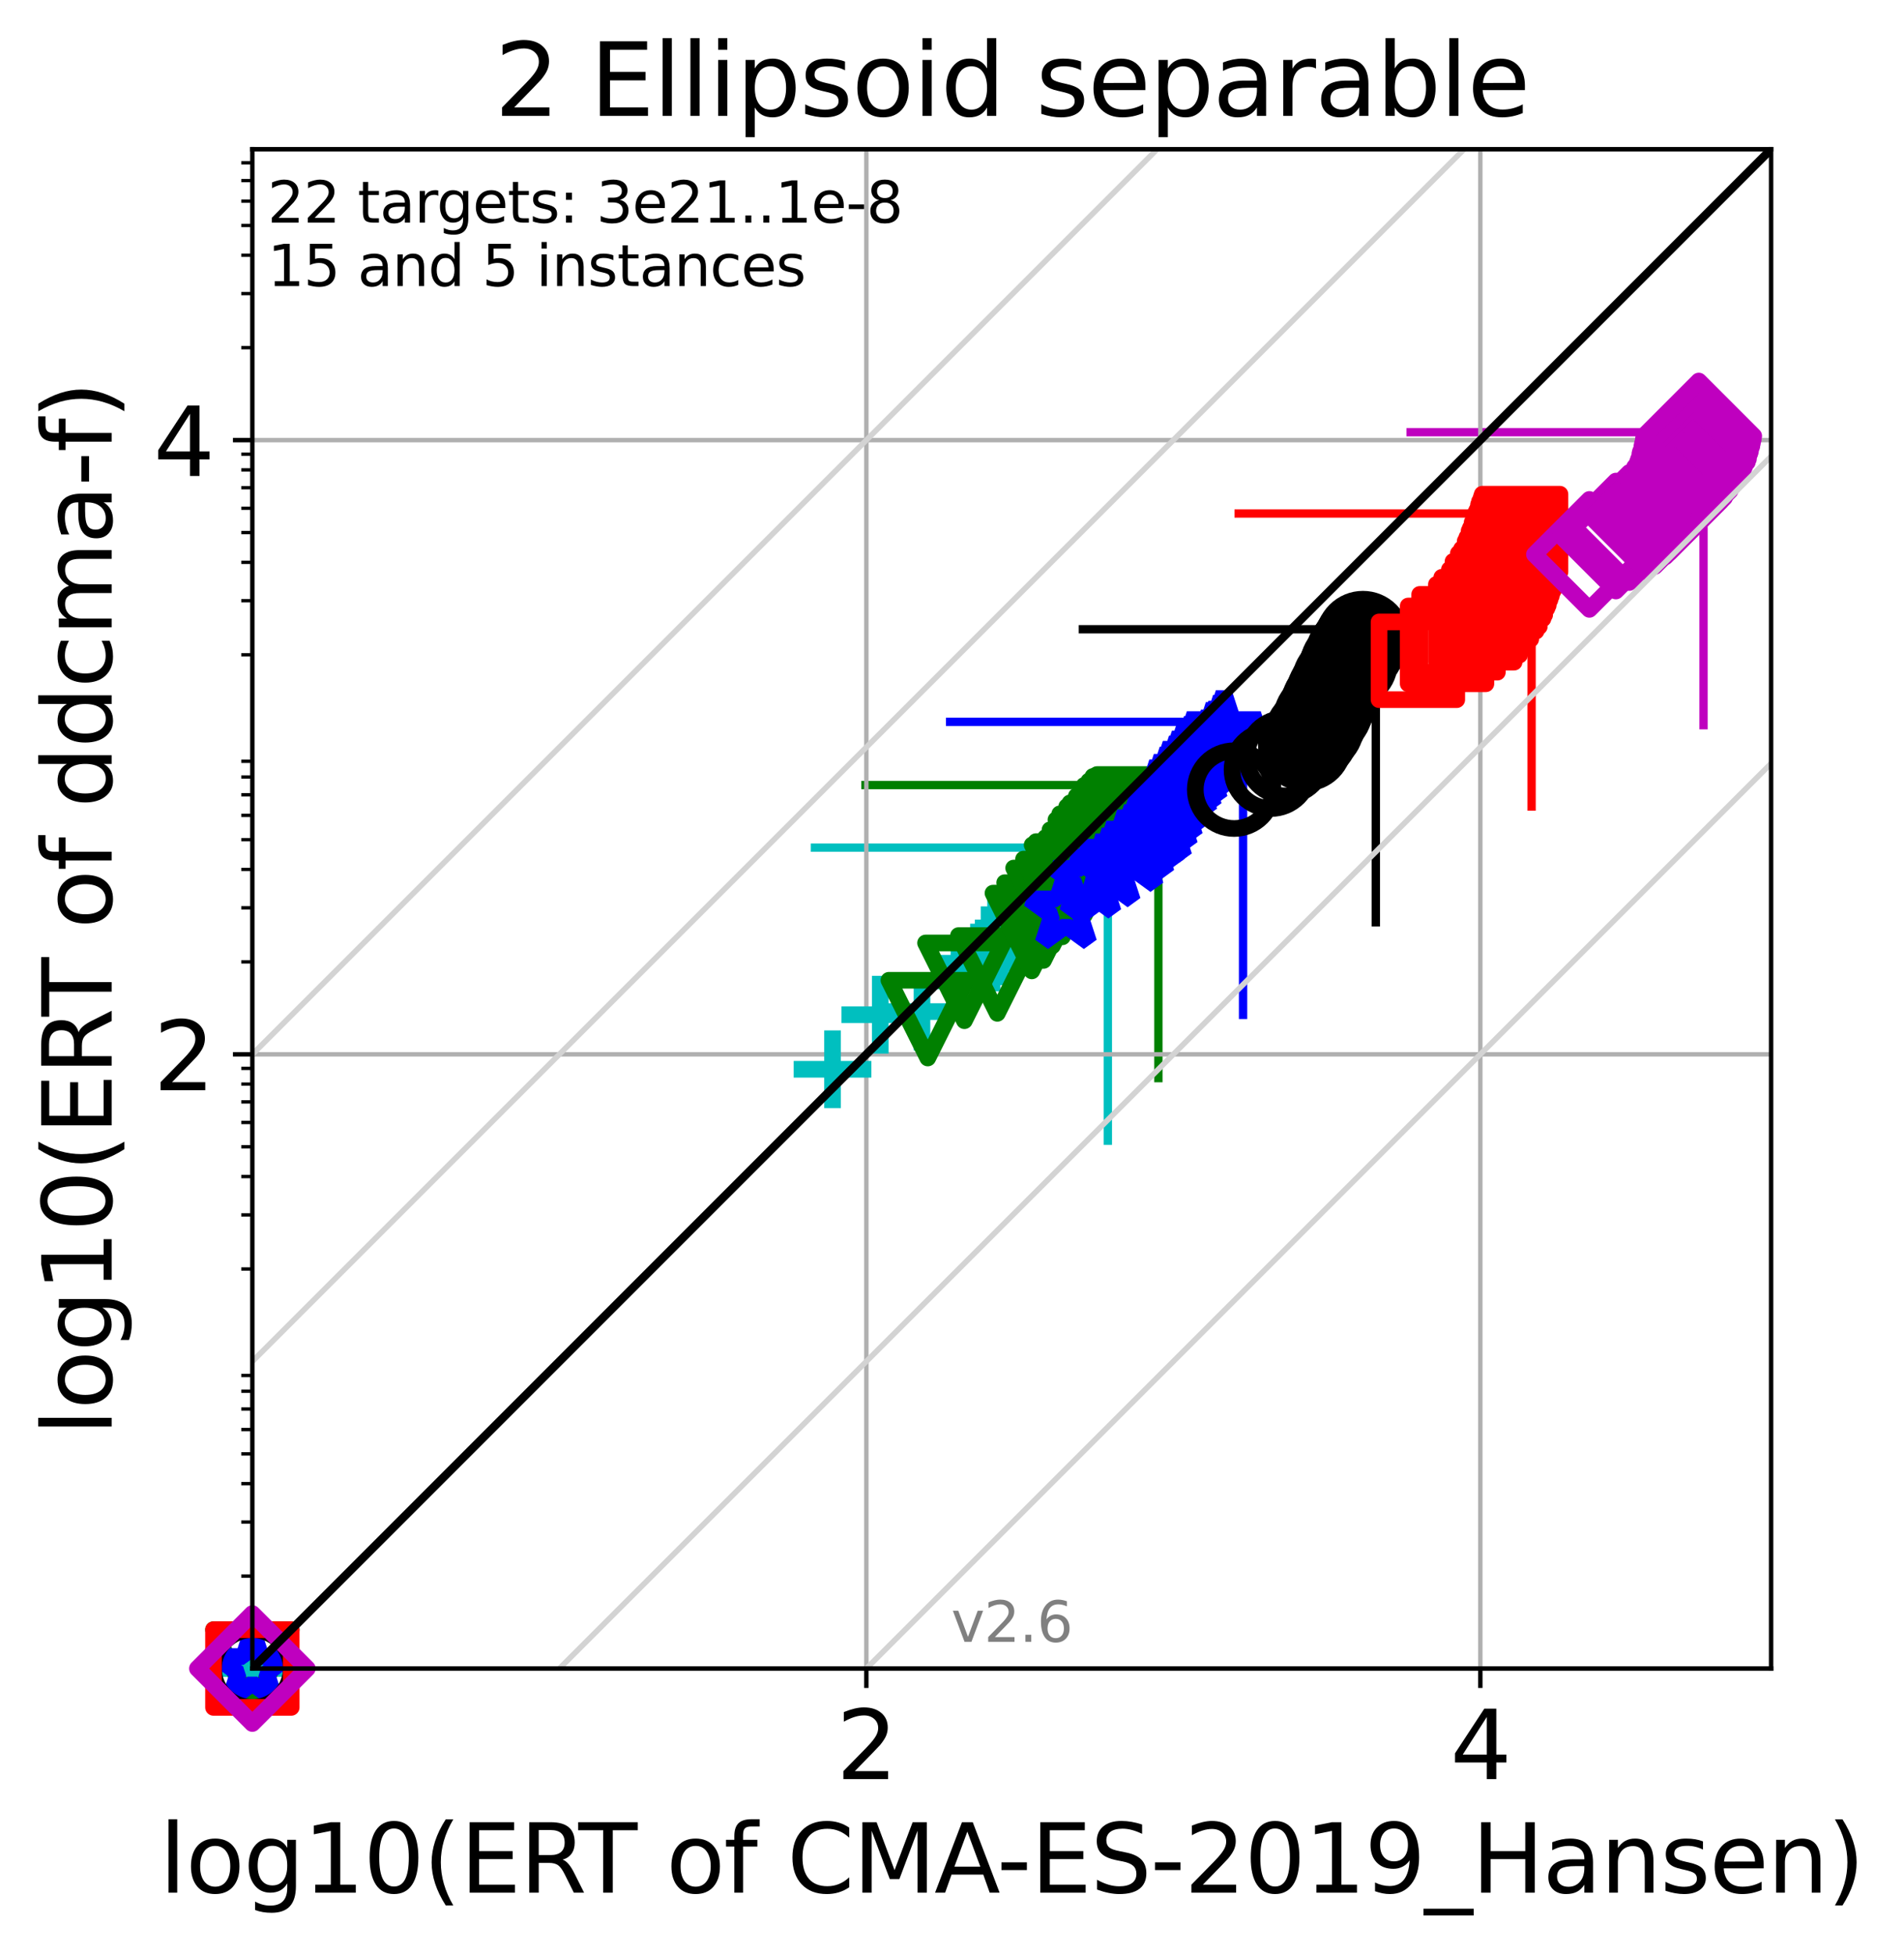 <?xml version="1.0" encoding="utf-8" standalone="no"?>
<!DOCTYPE svg PUBLIC "-//W3C//DTD SVG 1.1//EN"
  "http://www.w3.org/Graphics/SVG/1.1/DTD/svg11.dtd">
<svg xmlns:xlink="http://www.w3.org/1999/xlink" width="343.054pt" height="352.096pt" viewBox="0 0 343.054 352.096" xmlns="http://www.w3.org/2000/svg" version="1.1">
 <defs>
  <style type="text/css">*{stroke-linejoin: round; stroke-linecap: butt}</style>
 </defs>
 <g id="figure_1">
  <g id="patch_1">
   <path d="M 0 352.096 
L 343.054 352.096 
L 343.054 0 
L 0 0 
z
" style="fill: #ffffff"/>
  </g>
  <g id="axes_1">
   <g id="patch_2">
    <path d="M 45.469 300.517 
L 319.109 300.517 
L 319.109 26.877 
L 45.469 26.877 
z
" style="fill: #ffffff"/>
   </g>
   <g id="line2d_1">
    <path d="M 199.609 205.448 
L 199.609 152.668 
" clip-path="url(#p93f31da6a9)" style="fill: none; stroke: #00bfbf; stroke-width: 1.5; stroke-linecap: square"/>
   </g>
   <g id="line2d_2">
    <path d="M 146.828 152.668 
L 199.609 152.668 
" clip-path="url(#p93f31da6a9)" style="fill: none; stroke: #00bfbf; stroke-width: 1.5; stroke-linecap: square"/>
   </g>
   <g id="line2d_3">
    <path d="M 208.713 194.177 
L 208.713 141.396 
" clip-path="url(#p93f31da6a9)" style="fill: none; stroke: #008000; stroke-width: 1.5; stroke-linecap: square"/>
   </g>
   <g id="line2d_4">
    <path d="M 155.932 141.396 
L 208.713 141.396 
" clip-path="url(#p93f31da6a9)" style="fill: none; stroke: #008000; stroke-width: 1.5; stroke-linecap: square"/>
   </g>
   <g id="line2d_5">
    <path d="M 223.967 182.784 
L 223.967 130.003 
" clip-path="url(#p93f31da6a9)" style="fill: none; stroke: #0000ff; stroke-width: 1.5; stroke-linecap: square"/>
   </g>
   <g id="line2d_6">
    <path d="M 171.186 130.003 
L 223.967 130.003 
" clip-path="url(#p93f31da6a9)" style="fill: none; stroke: #0000ff; stroke-width: 1.5; stroke-linecap: square"/>
   </g>
   <g id="line2d_7">
    <path d="M 247.89 166.113 
L 247.89 113.332 
" clip-path="url(#p93f31da6a9)" style="fill: none; stroke: #000000; stroke-width: 1.5; stroke-linecap: square"/>
   </g>
   <g id="line2d_8">
    <path d="M 195.109 113.332 
L 247.89 113.332 
" clip-path="url(#p93f31da6a9)" style="fill: none; stroke: #000000; stroke-width: 1.5; stroke-linecap: square"/>
   </g>
   <g id="line2d_9">
    <path d="M 275.956 145.265 
L 275.956 92.484 
" clip-path="url(#p93f31da6a9)" style="fill: none; stroke: #ff0000; stroke-width: 1.5; stroke-linecap: square"/>
   </g>
   <g id="line2d_10">
    <path d="M 223.175 92.484 
L 275.956 92.484 
" clip-path="url(#p93f31da6a9)" style="fill: none; stroke: #ff0000; stroke-width: 1.5; stroke-linecap: square"/>
   </g>
   <g id="line2d_11">
    <path d="M 306.936 130.619 
L 306.936 77.839 
" clip-path="url(#p93f31da6a9)" style="fill: none; stroke: #bf00bf; stroke-width: 1.5; stroke-linecap: square"/>
   </g>
   <g id="line2d_12">
    <path d="M 254.155 77.839 
L 306.936 77.839 
" clip-path="url(#p93f31da6a9)" style="fill: none; stroke: #bf00bf; stroke-width: 1.5; stroke-linecap: square"/>
   </g>
   <g id="matplotlib.axis_1">
    <g id="xtick_1">
     <g id="line2d_13">
      <path d="M 156.093 300.517 
L 156.093 26.877 
" clip-path="url(#p93f31da6a9)" style="fill: none; stroke: #b0b0b0; stroke-width: 0.8; stroke-linecap: square"/>
     </g>
     <g id="line2d_14">
      <defs>
       <path id="mded82db2d8" d="M 0 0 
L 0 3.5 
" style="stroke: #000000; stroke-width: 0.8"/>
      </defs>
      <g>
       <use xlink:href="#mded82db2d8" x="156.093" y="300.517" style="stroke: #000000; stroke-width: 0.8"/>
      </g>
     </g>
     <g id="text_1">
      <!-- 2 -->
      <g transform="translate(150.685 320.435)scale(0.17 -0.17)">
       <defs>
        <path id="DejaVuSans-32" d="M 1228 531 
L 3431 531 
L 3431 0 
L 469 0 
L 469 531 
Q 828 903 1448 1529 
Q 2069 2156 2228 2338 
Q 2531 2678 2651 2914 
Q 2772 3150 2772 3378 
Q 2772 3750 2511 3984 
Q 2250 4219 1831 4219 
Q 1534 4219 1204 4116 
Q 875 4013 500 3803 
L 500 4441 
Q 881 4594 1212 4672 
Q 1544 4750 1819 4750 
Q 2544 4750 2975 4387 
Q 3406 4025 3406 3419 
Q 3406 3131 3298 2873 
Q 3191 2616 2906 2266 
Q 2828 2175 2409 1742 
Q 1991 1309 1228 531 
z
" transform="scale(0.016)"/>
       </defs>
       <use xlink:href="#DejaVuSans-32"/>
      </g>
     </g>
    </g>
    <g id="xtick_2">
     <g id="line2d_15">
      <path d="M 266.716 300.517 
L 266.716 26.877 
" clip-path="url(#p93f31da6a9)" style="fill: none; stroke: #b0b0b0; stroke-width: 0.8; stroke-linecap: square"/>
     </g>
     <g id="line2d_16">
      <g>
       <use xlink:href="#mded82db2d8" x="266.716" y="300.517" style="stroke: #000000; stroke-width: 0.8"/>
      </g>
     </g>
     <g id="text_2">
      <!-- 4 -->
      <g transform="translate(261.308 320.435)scale(0.17 -0.17)">
       <defs>
        <path id="DejaVuSans-34" d="M 2419 4116 
L 825 1625 
L 2419 1625 
L 2419 4116 
z
M 2253 4666 
L 3047 4666 
L 3047 1625 
L 3713 1625 
L 3713 1100 
L 3047 1100 
L 3047 0 
L 2419 0 
L 2419 1100 
L 313 1100 
L 313 1709 
L 2253 4666 
z
" transform="scale(0.016)"/>
       </defs>
       <use xlink:href="#DejaVuSans-34"/>
      </g>
     </g>
    </g>
    <g id="text_3">
     <!-- log10(ERT of CMA-ES-2019_Hansen) -->
     <g transform="translate(28.725 340.887)scale(0.17 -0.17)">
      <defs>
       <path id="DejaVuSans-6c" d="M 603 4863 
L 1178 4863 
L 1178 0 
L 603 0 
L 603 4863 
z
" transform="scale(0.016)"/>
       <path id="DejaVuSans-6f" d="M 1959 3097 
Q 1497 3097 1228 2736 
Q 959 2375 959 1747 
Q 959 1119 1226 758 
Q 1494 397 1959 397 
Q 2419 397 2687 759 
Q 2956 1122 2956 1747 
Q 2956 2369 2687 2733 
Q 2419 3097 1959 3097 
z
M 1959 3584 
Q 2709 3584 3137 3096 
Q 3566 2609 3566 1747 
Q 3566 888 3137 398 
Q 2709 -91 1959 -91 
Q 1206 -91 779 398 
Q 353 888 353 1747 
Q 353 2609 779 3096 
Q 1206 3584 1959 3584 
z
" transform="scale(0.016)"/>
       <path id="DejaVuSans-67" d="M 2906 1791 
Q 2906 2416 2648 2759 
Q 2391 3103 1925 3103 
Q 1463 3103 1205 2759 
Q 947 2416 947 1791 
Q 947 1169 1205 825 
Q 1463 481 1925 481 
Q 2391 481 2648 825 
Q 2906 1169 2906 1791 
z
M 3481 434 
Q 3481 -459 3084 -895 
Q 2688 -1331 1869 -1331 
Q 1566 -1331 1297 -1286 
Q 1028 -1241 775 -1147 
L 775 -588 
Q 1028 -725 1275 -790 
Q 1522 -856 1778 -856 
Q 2344 -856 2625 -561 
Q 2906 -266 2906 331 
L 2906 616 
Q 2728 306 2450 153 
Q 2172 0 1784 0 
Q 1141 0 747 490 
Q 353 981 353 1791 
Q 353 2603 747 3093 
Q 1141 3584 1784 3584 
Q 2172 3584 2450 3431 
Q 2728 3278 2906 2969 
L 2906 3500 
L 3481 3500 
L 3481 434 
z
" transform="scale(0.016)"/>
       <path id="DejaVuSans-31" d="M 794 531 
L 1825 531 
L 1825 4091 
L 703 3866 
L 703 4441 
L 1819 4666 
L 2450 4666 
L 2450 531 
L 3481 531 
L 3481 0 
L 794 0 
L 794 531 
z
" transform="scale(0.016)"/>
       <path id="DejaVuSans-30" d="M 2034 4250 
Q 1547 4250 1301 3770 
Q 1056 3291 1056 2328 
Q 1056 1369 1301 889 
Q 1547 409 2034 409 
Q 2525 409 2770 889 
Q 3016 1369 3016 2328 
Q 3016 3291 2770 3770 
Q 2525 4250 2034 4250 
z
M 2034 4750 
Q 2819 4750 3233 4129 
Q 3647 3509 3647 2328 
Q 3647 1150 3233 529 
Q 2819 -91 2034 -91 
Q 1250 -91 836 529 
Q 422 1150 422 2328 
Q 422 3509 836 4129 
Q 1250 4750 2034 4750 
z
" transform="scale(0.016)"/>
       <path id="DejaVuSans-28" d="M 1984 4856 
Q 1566 4138 1362 3434 
Q 1159 2731 1159 2009 
Q 1159 1288 1364 580 
Q 1569 -128 1984 -844 
L 1484 -844 
Q 1016 -109 783 600 
Q 550 1309 550 2009 
Q 550 2706 781 3412 
Q 1013 4119 1484 4856 
L 1984 4856 
z
" transform="scale(0.016)"/>
       <path id="DejaVuSans-45" d="M 628 4666 
L 3578 4666 
L 3578 4134 
L 1259 4134 
L 1259 2753 
L 3481 2753 
L 3481 2222 
L 1259 2222 
L 1259 531 
L 3634 531 
L 3634 0 
L 628 0 
L 628 4666 
z
" transform="scale(0.016)"/>
       <path id="DejaVuSans-52" d="M 2841 2188 
Q 3044 2119 3236 1894 
Q 3428 1669 3622 1275 
L 4263 0 
L 3584 0 
L 2988 1197 
Q 2756 1666 2539 1819 
Q 2322 1972 1947 1972 
L 1259 1972 
L 1259 0 
L 628 0 
L 628 4666 
L 2053 4666 
Q 2853 4666 3247 4331 
Q 3641 3997 3641 3322 
Q 3641 2881 3436 2590 
Q 3231 2300 2841 2188 
z
M 1259 4147 
L 1259 2491 
L 2053 2491 
Q 2509 2491 2742 2702 
Q 2975 2913 2975 3322 
Q 2975 3731 2742 3939 
Q 2509 4147 2053 4147 
L 1259 4147 
z
" transform="scale(0.016)"/>
       <path id="DejaVuSans-54" d="M -19 4666 
L 3928 4666 
L 3928 4134 
L 2272 4134 
L 2272 0 
L 1638 0 
L 1638 4134 
L -19 4134 
L -19 4666 
z
" transform="scale(0.016)"/>
       <path id="DejaVuSans-20" transform="scale(0.016)"/>
       <path id="DejaVuSans-66" d="M 2375 4863 
L 2375 4384 
L 1825 4384 
Q 1516 4384 1395 4259 
Q 1275 4134 1275 3809 
L 1275 3500 
L 2222 3500 
L 2222 3053 
L 1275 3053 
L 1275 0 
L 697 0 
L 697 3053 
L 147 3053 
L 147 3500 
L 697 3500 
L 697 3744 
Q 697 4328 969 4595 
Q 1241 4863 1831 4863 
L 2375 4863 
z
" transform="scale(0.016)"/>
       <path id="DejaVuSans-43" d="M 4122 4306 
L 4122 3641 
Q 3803 3938 3442 4084 
Q 3081 4231 2675 4231 
Q 1875 4231 1450 3742 
Q 1025 3253 1025 2328 
Q 1025 1406 1450 917 
Q 1875 428 2675 428 
Q 3081 428 3442 575 
Q 3803 722 4122 1019 
L 4122 359 
Q 3791 134 3420 21 
Q 3050 -91 2638 -91 
Q 1578 -91 968 557 
Q 359 1206 359 2328 
Q 359 3453 968 4101 
Q 1578 4750 2638 4750 
Q 3056 4750 3426 4639 
Q 3797 4528 4122 4306 
z
" transform="scale(0.016)"/>
       <path id="DejaVuSans-4d" d="M 628 4666 
L 1569 4666 
L 2759 1491 
L 3956 4666 
L 4897 4666 
L 4897 0 
L 4281 0 
L 4281 4097 
L 3078 897 
L 2444 897 
L 1241 4097 
L 1241 0 
L 628 0 
L 628 4666 
z
" transform="scale(0.016)"/>
       <path id="DejaVuSans-41" d="M 2188 4044 
L 1331 1722 
L 3047 1722 
L 2188 4044 
z
M 1831 4666 
L 2547 4666 
L 4325 0 
L 3669 0 
L 3244 1197 
L 1141 1197 
L 716 0 
L 50 0 
L 1831 4666 
z
" transform="scale(0.016)"/>
       <path id="DejaVuSans-2d" d="M 313 2009 
L 1997 2009 
L 1997 1497 
L 313 1497 
L 313 2009 
z
" transform="scale(0.016)"/>
       <path id="DejaVuSans-53" d="M 3425 4513 
L 3425 3897 
Q 3066 4069 2747 4153 
Q 2428 4238 2131 4238 
Q 1616 4238 1336 4038 
Q 1056 3838 1056 3469 
Q 1056 3159 1242 3001 
Q 1428 2844 1947 2747 
L 2328 2669 
Q 3034 2534 3370 2195 
Q 3706 1856 3706 1288 
Q 3706 609 3251 259 
Q 2797 -91 1919 -91 
Q 1588 -91 1214 -16 
Q 841 59 441 206 
L 441 856 
Q 825 641 1194 531 
Q 1563 422 1919 422 
Q 2459 422 2753 634 
Q 3047 847 3047 1241 
Q 3047 1584 2836 1778 
Q 2625 1972 2144 2069 
L 1759 2144 
Q 1053 2284 737 2584 
Q 422 2884 422 3419 
Q 422 4038 858 4394 
Q 1294 4750 2059 4750 
Q 2388 4750 2728 4690 
Q 3069 4631 3425 4513 
z
" transform="scale(0.016)"/>
       <path id="DejaVuSans-39" d="M 703 97 
L 703 672 
Q 941 559 1184 500 
Q 1428 441 1663 441 
Q 2288 441 2617 861 
Q 2947 1281 2994 2138 
Q 2813 1869 2534 1725 
Q 2256 1581 1919 1581 
Q 1219 1581 811 2004 
Q 403 2428 403 3163 
Q 403 3881 828 4315 
Q 1253 4750 1959 4750 
Q 2769 4750 3195 4129 
Q 3622 3509 3622 2328 
Q 3622 1225 3098 567 
Q 2575 -91 1691 -91 
Q 1453 -91 1209 -44 
Q 966 3 703 97 
z
M 1959 2075 
Q 2384 2075 2632 2365 
Q 2881 2656 2881 3163 
Q 2881 3666 2632 3958 
Q 2384 4250 1959 4250 
Q 1534 4250 1286 3958 
Q 1038 3666 1038 3163 
Q 1038 2656 1286 2365 
Q 1534 2075 1959 2075 
z
" transform="scale(0.016)"/>
       <path id="DejaVuSans-5f" d="M 3263 -1063 
L 3263 -1509 
L -63 -1509 
L -63 -1063 
L 3263 -1063 
z
" transform="scale(0.016)"/>
       <path id="DejaVuSans-48" d="M 628 4666 
L 1259 4666 
L 1259 2753 
L 3553 2753 
L 3553 4666 
L 4184 4666 
L 4184 0 
L 3553 0 
L 3553 2222 
L 1259 2222 
L 1259 0 
L 628 0 
L 628 4666 
z
" transform="scale(0.016)"/>
       <path id="DejaVuSans-61" d="M 2194 1759 
Q 1497 1759 1228 1600 
Q 959 1441 959 1056 
Q 959 750 1161 570 
Q 1363 391 1709 391 
Q 2188 391 2477 730 
Q 2766 1069 2766 1631 
L 2766 1759 
L 2194 1759 
z
M 3341 1997 
L 3341 0 
L 2766 0 
L 2766 531 
Q 2569 213 2275 61 
Q 1981 -91 1556 -91 
Q 1019 -91 701 211 
Q 384 513 384 1019 
Q 384 1609 779 1909 
Q 1175 2209 1959 2209 
L 2766 2209 
L 2766 2266 
Q 2766 2663 2505 2880 
Q 2244 3097 1772 3097 
Q 1472 3097 1187 3025 
Q 903 2953 641 2809 
L 641 3341 
Q 956 3463 1253 3523 
Q 1550 3584 1831 3584 
Q 2591 3584 2966 3190 
Q 3341 2797 3341 1997 
z
" transform="scale(0.016)"/>
       <path id="DejaVuSans-6e" d="M 3513 2113 
L 3513 0 
L 2938 0 
L 2938 2094 
Q 2938 2591 2744 2837 
Q 2550 3084 2163 3084 
Q 1697 3084 1428 2787 
Q 1159 2491 1159 1978 
L 1159 0 
L 581 0 
L 581 3500 
L 1159 3500 
L 1159 2956 
Q 1366 3272 1645 3428 
Q 1925 3584 2291 3584 
Q 2894 3584 3203 3211 
Q 3513 2838 3513 2113 
z
" transform="scale(0.016)"/>
       <path id="DejaVuSans-73" d="M 2834 3397 
L 2834 2853 
Q 2591 2978 2328 3040 
Q 2066 3103 1784 3103 
Q 1356 3103 1142 2972 
Q 928 2841 928 2578 
Q 928 2378 1081 2264 
Q 1234 2150 1697 2047 
L 1894 2003 
Q 2506 1872 2764 1633 
Q 3022 1394 3022 966 
Q 3022 478 2636 193 
Q 2250 -91 1575 -91 
Q 1294 -91 989 -36 
Q 684 19 347 128 
L 347 722 
Q 666 556 975 473 
Q 1284 391 1588 391 
Q 1994 391 2212 530 
Q 2431 669 2431 922 
Q 2431 1156 2273 1281 
Q 2116 1406 1581 1522 
L 1381 1569 
Q 847 1681 609 1914 
Q 372 2147 372 2553 
Q 372 3047 722 3315 
Q 1072 3584 1716 3584 
Q 2034 3584 2315 3537 
Q 2597 3491 2834 3397 
z
" transform="scale(0.016)"/>
       <path id="DejaVuSans-65" d="M 3597 1894 
L 3597 1613 
L 953 1613 
Q 991 1019 1311 708 
Q 1631 397 2203 397 
Q 2534 397 2845 478 
Q 3156 559 3463 722 
L 3463 178 
Q 3153 47 2828 -22 
Q 2503 -91 2169 -91 
Q 1331 -91 842 396 
Q 353 884 353 1716 
Q 353 2575 817 3079 
Q 1281 3584 2069 3584 
Q 2775 3584 3186 3129 
Q 3597 2675 3597 1894 
z
M 3022 2063 
Q 3016 2534 2758 2815 
Q 2500 3097 2075 3097 
Q 1594 3097 1305 2825 
Q 1016 2553 972 2059 
L 3022 2063 
z
" transform="scale(0.016)"/>
       <path id="DejaVuSans-29" d="M 513 4856 
L 1013 4856 
Q 1481 4119 1714 3412 
Q 1947 2706 1947 2009 
Q 1947 1309 1714 600 
Q 1481 -109 1013 -844 
L 513 -844 
Q 928 -128 1133 580 
Q 1338 1288 1338 2009 
Q 1338 2731 1133 3434 
Q 928 4138 513 4856 
z
" transform="scale(0.016)"/>
      </defs>
      <use xlink:href="#DejaVuSans-6c"/>
      <use xlink:href="#DejaVuSans-6f" x="27.783"/>
      <use xlink:href="#DejaVuSans-67" x="88.965"/>
      <use xlink:href="#DejaVuSans-31" x="152.441"/>
      <use xlink:href="#DejaVuSans-30" x="216.064"/>
      <use xlink:href="#DejaVuSans-28" x="279.688"/>
      <use xlink:href="#DejaVuSans-45" x="318.701"/>
      <use xlink:href="#DejaVuSans-52" x="381.885"/>
      <use xlink:href="#DejaVuSans-54" x="444.117"/>
      <use xlink:href="#DejaVuSans-20" x="505.201"/>
      <use xlink:href="#DejaVuSans-6f" x="536.988"/>
      <use xlink:href="#DejaVuSans-66" x="598.17"/>
      <use xlink:href="#DejaVuSans-20" x="633.375"/>
      <use xlink:href="#DejaVuSans-43" x="665.162"/>
      <use xlink:href="#DejaVuSans-4d" x="734.986"/>
      <use xlink:href="#DejaVuSans-41" x="821.266"/>
      <use xlink:href="#DejaVuSans-2d" x="887.424"/>
      <use xlink:href="#DejaVuSans-45" x="923.508"/>
      <use xlink:href="#DejaVuSans-53" x="986.691"/>
      <use xlink:href="#DejaVuSans-2d" x="1050.168"/>
      <use xlink:href="#DejaVuSans-32" x="1086.252"/>
      <use xlink:href="#DejaVuSans-30" x="1149.875"/>
      <use xlink:href="#DejaVuSans-31" x="1213.498"/>
      <use xlink:href="#DejaVuSans-39" x="1277.121"/>
      <use xlink:href="#DejaVuSans-5f" x="1340.744"/>
      <use xlink:href="#DejaVuSans-48" x="1390.744"/>
      <use xlink:href="#DejaVuSans-61" x="1465.939"/>
      <use xlink:href="#DejaVuSans-6e" x="1527.219"/>
      <use xlink:href="#DejaVuSans-73" x="1590.598"/>
      <use xlink:href="#DejaVuSans-65" x="1642.697"/>
      <use xlink:href="#DejaVuSans-6e" x="1704.221"/>
      <use xlink:href="#DejaVuSans-29" x="1767.6"/>
     </g>
    </g>
   </g>
   <g id="matplotlib.axis_2">
    <g id="ytick_1">
     <g id="line2d_17">
      <path d="M 45.469 189.894 
L 319.109 189.894 
" clip-path="url(#p93f31da6a9)" style="fill: none; stroke: #b0b0b0; stroke-width: 0.8; stroke-linecap: square"/>
     </g>
     <g id="line2d_18">
      <defs>
       <path id="m37efe719ec" d="M 0 0 
L -3.5 0 
" style="stroke: #000000; stroke-width: 0.8"/>
      </defs>
      <g>
       <use xlink:href="#m37efe719ec" x="45.469" y="189.894" style="stroke: #000000; stroke-width: 0.8"/>
      </g>
     </g>
     <g id="text_4">
      <!-- 2 -->
      <g transform="translate(27.653 196.352)scale(0.17 -0.17)">
       <use xlink:href="#DejaVuSans-32"/>
      </g>
     </g>
    </g>
    <g id="ytick_2">
     <g id="line2d_19">
      <path d="M 45.469 79.27 
L 319.109 79.27 
" clip-path="url(#p93f31da6a9)" style="fill: none; stroke: #b0b0b0; stroke-width: 0.8; stroke-linecap: square"/>
     </g>
     <g id="line2d_20">
      <g>
       <use xlink:href="#m37efe719ec" x="45.469" y="79.27" style="stroke: #000000; stroke-width: 0.8"/>
      </g>
     </g>
     <g id="text_5">
      <!-- 4 -->
      <g transform="translate(27.653 85.729)scale(0.17 -0.17)">
       <use xlink:href="#DejaVuSans-34"/>
      </g>
     </g>
    </g>
    <g id="ytick_3">
     <g id="line2d_21">
      <defs>
       <path id="m1c3d31e619" d="M 0 0 
L -2 0 
" style="stroke: #000000; stroke-width: 0.6"/>
      </defs>
      <g>
       <use xlink:href="#m1c3d31e619" x="45.469" y="283.867" style="stroke: #000000; stroke-width: 0.6"/>
      </g>
     </g>
    </g>
    <g id="ytick_4">
     <g id="line2d_22">
      <g>
       <use xlink:href="#m1c3d31e619" x="45.469" y="274.127" style="stroke: #000000; stroke-width: 0.6"/>
      </g>
     </g>
    </g>
    <g id="ytick_5">
     <g id="line2d_23">
      <g>
       <use xlink:href="#m1c3d31e619" x="45.469" y="267.216" style="stroke: #000000; stroke-width: 0.6"/>
      </g>
     </g>
    </g>
    <g id="ytick_6">
     <g id="line2d_24">
      <g>
       <use xlink:href="#m1c3d31e619" x="45.469" y="261.856" style="stroke: #000000; stroke-width: 0.6"/>
      </g>
     </g>
    </g>
    <g id="ytick_7">
     <g id="line2d_25">
      <g>
       <use xlink:href="#m1c3d31e619" x="45.469" y="257.476" style="stroke: #000000; stroke-width: 0.6"/>
      </g>
     </g>
    </g>
    <g id="ytick_8">
     <g id="line2d_26">
      <g>
       <use xlink:href="#m1c3d31e619" x="45.469" y="253.773" style="stroke: #000000; stroke-width: 0.6"/>
      </g>
     </g>
    </g>
    <g id="ytick_9">
     <g id="line2d_27">
      <g>
       <use xlink:href="#m1c3d31e619" x="45.469" y="250.566" style="stroke: #000000; stroke-width: 0.6"/>
      </g>
     </g>
    </g>
    <g id="ytick_10">
     <g id="line2d_28">
      <g>
       <use xlink:href="#m1c3d31e619" x="45.469" y="247.736" style="stroke: #000000; stroke-width: 0.6"/>
      </g>
     </g>
    </g>
    <g id="ytick_11">
     <g id="line2d_29">
      <g>
       <use xlink:href="#m1c3d31e619" x="45.469" y="228.555" style="stroke: #000000; stroke-width: 0.6"/>
      </g>
     </g>
    </g>
    <g id="ytick_12">
     <g id="line2d_30">
      <g>
       <use xlink:href="#m1c3d31e619" x="45.469" y="218.815" style="stroke: #000000; stroke-width: 0.6"/>
      </g>
     </g>
    </g>
    <g id="ytick_13">
     <g id="line2d_31">
      <g>
       <use xlink:href="#m1c3d31e619" x="45.469" y="211.904" style="stroke: #000000; stroke-width: 0.6"/>
      </g>
     </g>
    </g>
    <g id="ytick_14">
     <g id="line2d_32">
      <g>
       <use xlink:href="#m1c3d31e619" x="45.469" y="206.544" style="stroke: #000000; stroke-width: 0.6"/>
      </g>
     </g>
    </g>
    <g id="ytick_15">
     <g id="line2d_33">
      <g>
       <use xlink:href="#m1c3d31e619" x="45.469" y="202.164" style="stroke: #000000; stroke-width: 0.6"/>
      </g>
     </g>
    </g>
    <g id="ytick_16">
     <g id="line2d_34">
      <g>
       <use xlink:href="#m1c3d31e619" x="45.469" y="198.461" style="stroke: #000000; stroke-width: 0.6"/>
      </g>
     </g>
    </g>
    <g id="ytick_17">
     <g id="line2d_35">
      <g>
       <use xlink:href="#m1c3d31e619" x="45.469" y="195.254" style="stroke: #000000; stroke-width: 0.6"/>
      </g>
     </g>
    </g>
    <g id="ytick_18">
     <g id="line2d_36">
      <g>
       <use xlink:href="#m1c3d31e619" x="45.469" y="192.425" style="stroke: #000000; stroke-width: 0.6"/>
      </g>
     </g>
    </g>
    <g id="ytick_19">
     <g id="line2d_37">
      <g>
       <use xlink:href="#m1c3d31e619" x="45.469" y="173.243" style="stroke: #000000; stroke-width: 0.6"/>
      </g>
     </g>
    </g>
    <g id="ytick_20">
     <g id="line2d_38">
      <g>
       <use xlink:href="#m1c3d31e619" x="45.469" y="163.503" style="stroke: #000000; stroke-width: 0.6"/>
      </g>
     </g>
    </g>
    <g id="ytick_21">
     <g id="line2d_39">
      <g>
       <use xlink:href="#m1c3d31e619" x="45.469" y="156.593" style="stroke: #000000; stroke-width: 0.6"/>
      </g>
     </g>
    </g>
    <g id="ytick_22">
     <g id="line2d_40">
      <g>
       <use xlink:href="#m1c3d31e619" x="45.469" y="151.232" style="stroke: #000000; stroke-width: 0.6"/>
      </g>
     </g>
    </g>
    <g id="ytick_23">
     <g id="line2d_41">
      <g>
       <use xlink:href="#m1c3d31e619" x="45.469" y="146.853" style="stroke: #000000; stroke-width: 0.6"/>
      </g>
     </g>
    </g>
    <g id="ytick_24">
     <g id="line2d_42">
      <g>
       <use xlink:href="#m1c3d31e619" x="45.469" y="143.15" style="stroke: #000000; stroke-width: 0.6"/>
      </g>
     </g>
    </g>
    <g id="ytick_25">
     <g id="line2d_43">
      <g>
       <use xlink:href="#m1c3d31e619" x="45.469" y="139.942" style="stroke: #000000; stroke-width: 0.6"/>
      </g>
     </g>
    </g>
    <g id="ytick_26">
     <g id="line2d_44">
      <g>
       <use xlink:href="#m1c3d31e619" x="45.469" y="137.113" style="stroke: #000000; stroke-width: 0.6"/>
      </g>
     </g>
    </g>
    <g id="ytick_27">
     <g id="line2d_45">
      <g>
       <use xlink:href="#m1c3d31e619" x="45.469" y="117.931" style="stroke: #000000; stroke-width: 0.6"/>
      </g>
     </g>
    </g>
    <g id="ytick_28">
     <g id="line2d_46">
      <g>
       <use xlink:href="#m1c3d31e619" x="45.469" y="108.191" style="stroke: #000000; stroke-width: 0.6"/>
      </g>
     </g>
    </g>
    <g id="ytick_29">
     <g id="line2d_47">
      <g>
       <use xlink:href="#m1c3d31e619" x="45.469" y="101.281" style="stroke: #000000; stroke-width: 0.6"/>
      </g>
     </g>
    </g>
    <g id="ytick_30">
     <g id="line2d_48">
      <g>
       <use xlink:href="#m1c3d31e619" x="45.469" y="95.92" style="stroke: #000000; stroke-width: 0.6"/>
      </g>
     </g>
    </g>
    <g id="ytick_31">
     <g id="line2d_49">
      <g>
       <use xlink:href="#m1c3d31e619" x="45.469" y="91.541" style="stroke: #000000; stroke-width: 0.6"/>
      </g>
     </g>
    </g>
    <g id="ytick_32">
     <g id="line2d_50">
      <g>
       <use xlink:href="#m1c3d31e619" x="45.469" y="87.838" style="stroke: #000000; stroke-width: 0.6"/>
      </g>
     </g>
    </g>
    <g id="ytick_33">
     <g id="line2d_51">
      <g>
       <use xlink:href="#m1c3d31e619" x="45.469" y="84.63" style="stroke: #000000; stroke-width: 0.6"/>
      </g>
     </g>
    </g>
    <g id="ytick_34">
     <g id="line2d_52">
      <g>
       <use xlink:href="#m1c3d31e619" x="45.469" y="81.801" style="stroke: #000000; stroke-width: 0.6"/>
      </g>
     </g>
    </g>
    <g id="ytick_35">
     <g id="line2d_53">
      <g>
       <use xlink:href="#m1c3d31e619" x="45.469" y="62.619" style="stroke: #000000; stroke-width: 0.6"/>
      </g>
     </g>
    </g>
    <g id="ytick_36">
     <g id="line2d_54">
      <g>
       <use xlink:href="#m1c3d31e619" x="45.469" y="52.88" style="stroke: #000000; stroke-width: 0.6"/>
      </g>
     </g>
    </g>
    <g id="ytick_37">
     <g id="line2d_55">
      <g>
       <use xlink:href="#m1c3d31e619" x="45.469" y="45.969" style="stroke: #000000; stroke-width: 0.6"/>
      </g>
     </g>
    </g>
    <g id="ytick_38">
     <g id="line2d_56">
      <g>
       <use xlink:href="#m1c3d31e619" x="45.469" y="40.609" style="stroke: #000000; stroke-width: 0.6"/>
      </g>
     </g>
    </g>
    <g id="ytick_39">
     <g id="line2d_57">
      <g>
       <use xlink:href="#m1c3d31e619" x="45.469" y="36.229" style="stroke: #000000; stroke-width: 0.6"/>
      </g>
     </g>
    </g>
    <g id="ytick_40">
     <g id="line2d_58">
      <g>
       <use xlink:href="#m1c3d31e619" x="45.469" y="32.526" style="stroke: #000000; stroke-width: 0.6"/>
      </g>
     </g>
    </g>
    <g id="ytick_41">
     <g id="line2d_59">
      <g>
       <use xlink:href="#m1c3d31e619" x="45.469" y="29.318" style="stroke: #000000; stroke-width: 0.6"/>
      </g>
     </g>
    </g>
    <g id="text_6">
     <!-- log10(ERT of ddcma-f) -->
     <g transform="translate(20.117 258.566)rotate(-90)scale(0.17 -0.17)">
      <defs>
       <path id="DejaVuSans-64" d="M 2906 2969 
L 2906 4863 
L 3481 4863 
L 3481 0 
L 2906 0 
L 2906 525 
Q 2725 213 2448 61 
Q 2172 -91 1784 -91 
Q 1150 -91 751 415 
Q 353 922 353 1747 
Q 353 2572 751 3078 
Q 1150 3584 1784 3584 
Q 2172 3584 2448 3432 
Q 2725 3281 2906 2969 
z
M 947 1747 
Q 947 1113 1208 752 
Q 1469 391 1925 391 
Q 2381 391 2643 752 
Q 2906 1113 2906 1747 
Q 2906 2381 2643 2742 
Q 2381 3103 1925 3103 
Q 1469 3103 1208 2742 
Q 947 2381 947 1747 
z
" transform="scale(0.016)"/>
       <path id="DejaVuSans-63" d="M 3122 3366 
L 3122 2828 
Q 2878 2963 2633 3030 
Q 2388 3097 2138 3097 
Q 1578 3097 1268 2742 
Q 959 2388 959 1747 
Q 959 1106 1268 751 
Q 1578 397 2138 397 
Q 2388 397 2633 464 
Q 2878 531 3122 666 
L 3122 134 
Q 2881 22 2623 -34 
Q 2366 -91 2075 -91 
Q 1284 -91 818 406 
Q 353 903 353 1747 
Q 353 2603 823 3093 
Q 1294 3584 2113 3584 
Q 2378 3584 2631 3529 
Q 2884 3475 3122 3366 
z
" transform="scale(0.016)"/>
       <path id="DejaVuSans-6d" d="M 3328 2828 
Q 3544 3216 3844 3400 
Q 4144 3584 4550 3584 
Q 5097 3584 5394 3201 
Q 5691 2819 5691 2113 
L 5691 0 
L 5113 0 
L 5113 2094 
Q 5113 2597 4934 2840 
Q 4756 3084 4391 3084 
Q 3944 3084 3684 2787 
Q 3425 2491 3425 1978 
L 3425 0 
L 2847 0 
L 2847 2094 
Q 2847 2600 2669 2842 
Q 2491 3084 2119 3084 
Q 1678 3084 1418 2786 
Q 1159 2488 1159 1978 
L 1159 0 
L 581 0 
L 581 3500 
L 1159 3500 
L 1159 2956 
Q 1356 3278 1631 3431 
Q 1906 3584 2284 3584 
Q 2666 3584 2933 3390 
Q 3200 3197 3328 2828 
z
" transform="scale(0.016)"/>
      </defs>
      <use xlink:href="#DejaVuSans-6c"/>
      <use xlink:href="#DejaVuSans-6f" x="27.783"/>
      <use xlink:href="#DejaVuSans-67" x="88.965"/>
      <use xlink:href="#DejaVuSans-31" x="152.441"/>
      <use xlink:href="#DejaVuSans-30" x="216.064"/>
      <use xlink:href="#DejaVuSans-28" x="279.688"/>
      <use xlink:href="#DejaVuSans-45" x="318.701"/>
      <use xlink:href="#DejaVuSans-52" x="381.885"/>
      <use xlink:href="#DejaVuSans-54" x="444.117"/>
      <use xlink:href="#DejaVuSans-20" x="505.201"/>
      <use xlink:href="#DejaVuSans-6f" x="536.988"/>
      <use xlink:href="#DejaVuSans-66" x="598.17"/>
      <use xlink:href="#DejaVuSans-20" x="633.375"/>
      <use xlink:href="#DejaVuSans-64" x="665.162"/>
      <use xlink:href="#DejaVuSans-64" x="728.639"/>
      <use xlink:href="#DejaVuSans-63" x="792.115"/>
      <use xlink:href="#DejaVuSans-6d" x="847.096"/>
      <use xlink:href="#DejaVuSans-61" x="944.508"/>
      <use xlink:href="#DejaVuSans-2d" x="1005.787"/>
      <use xlink:href="#DejaVuSans-66" x="1041.871"/>
      <use xlink:href="#DejaVuSans-29" x="1077.076"/>
     </g>
    </g>
   </g>
   <g id="line2d_60">
    <defs>
     <path id="mc154d370a4" d="M -7 0 
L 7 0 
M 0 7 
L 0 -7 
" style="stroke: #00bfbf; stroke-width: 3"/>
    </defs>
    <g>
     <use xlink:href="#mc154d370a4" x="45.469" y="300.517" style="fill-opacity: 0; stroke: #00bfbf; stroke-width: 3"/>
     <use xlink:href="#mc154d370a4" x="150.001" y="192.585" style="fill-opacity: 0; stroke: #00bfbf; stroke-width: 3"/>
     <use xlink:href="#mc154d370a4" x="158.6" y="182.756" style="fill-opacity: 0; stroke: #00bfbf; stroke-width: 3"/>
     <use xlink:href="#mc154d370a4" x="166.119" y="182.191" style="fill-opacity: 0; stroke: #00bfbf; stroke-width: 3"/>
     <use xlink:href="#mc154d370a4" x="172.783" y="176.671" style="fill-opacity: 0; stroke: #00bfbf; stroke-width: 3"/>
     <use xlink:href="#mc154d370a4" x="176.419" y="173.484" style="fill-opacity: 0; stroke: #00bfbf; stroke-width: 3"/>
     <use xlink:href="#mc154d370a4" x="178.748" y="171.551" style="fill-opacity: 0; stroke: #00bfbf; stroke-width: 3"/>
     <use xlink:href="#mc154d370a4" x="180.264" y="170.435" style="fill-opacity: 0; stroke: #00bfbf; stroke-width: 3"/>
     <use xlink:href="#mc154d370a4" x="181.795" y="167.864" style="fill-opacity: 0; stroke: #00bfbf; stroke-width: 3"/>
     <use xlink:href="#mc154d370a4" x="182.637" y="167.126" style="fill-opacity: 0; stroke: #00bfbf; stroke-width: 3"/>
     <use xlink:href="#mc154d370a4" x="183.701" y="164.752" style="fill-opacity: 0; stroke: #00bfbf; stroke-width: 3"/>
     <use xlink:href="#mc154d370a4" x="184.884" y="163.616" style="fill-opacity: 0; stroke: #00bfbf; stroke-width: 3"/>
     <use xlink:href="#mc154d370a4" x="186.062" y="162.576" style="fill-opacity: 0; stroke: #00bfbf; stroke-width: 3"/>
     <use xlink:href="#mc154d370a4" x="187.242" y="161.64" style="fill-opacity: 0; stroke: #00bfbf; stroke-width: 3"/>
     <use xlink:href="#mc154d370a4" x="188.166" y="160.681" style="fill-opacity: 0; stroke: #00bfbf; stroke-width: 3"/>
     <use xlink:href="#mc154d370a4" x="188.621" y="160.384" style="fill-opacity: 0; stroke: #00bfbf; stroke-width: 3"/>
     <use xlink:href="#mc154d370a4" x="190.232" y="158.323" style="fill-opacity: 0; stroke: #00bfbf; stroke-width: 3"/>
     <use xlink:href="#mc154d370a4" x="190.482" y="157.799" style="fill-opacity: 0; stroke: #00bfbf; stroke-width: 3"/>
     <use xlink:href="#mc154d370a4" x="191.456" y="157.611" style="fill-opacity: 0; stroke: #00bfbf; stroke-width: 3"/>
     <use xlink:href="#mc154d370a4" x="191.944" y="156.858" style="fill-opacity: 0; stroke: #00bfbf; stroke-width: 3"/>
     <use xlink:href="#mc154d370a4" x="193.288" y="155.102" style="fill-opacity: 0; stroke: #00bfbf; stroke-width: 3"/>
     <use xlink:href="#mc154d370a4" x="193.9" y="154.744" style="fill-opacity: 0; stroke: #00bfbf; stroke-width: 3"/>
    </g>
   </g>
   <g id="line2d_61">
    <defs>
     <path id="mf554ff5022" d="M -0 7 
L 7 -7 
L -7 -7 
z
" style="stroke: #008000; stroke-width: 3; stroke-linejoin: miter"/>
    </defs>
    <g>
     <use xlink:href="#mf554ff5022" x="45.469" y="300.517" style="fill-opacity: 0; stroke: #008000; stroke-width: 3; stroke-linejoin: miter"/>
     <use xlink:href="#mf554ff5022" x="167.162" y="183.554" style="fill-opacity: 0; stroke: #008000; stroke-width: 3; stroke-linejoin: miter"/>
     <use xlink:href="#mf554ff5022" x="173.762" y="176.838" style="fill-opacity: 0; stroke: #008000; stroke-width: 3; stroke-linejoin: miter"/>
     <use xlink:href="#mf554ff5022" x="179.696" y="175.509" style="fill-opacity: 0; stroke: #008000; stroke-width: 3; stroke-linejoin: miter"/>
     <use xlink:href="#mf554ff5022" x="185.91" y="167.864" style="fill-opacity: 0; stroke: #008000; stroke-width: 3; stroke-linejoin: miter"/>
     <use xlink:href="#mf554ff5022" x="188.018" y="165.981" style="fill-opacity: 0; stroke: #008000; stroke-width: 3; stroke-linejoin: miter"/>
     <use xlink:href="#mf554ff5022" x="189.637" y="163.344" style="fill-opacity: 0; stroke: #008000; stroke-width: 3; stroke-linejoin: miter"/>
     <use xlink:href="#mf554ff5022" x="191.416" y="161.729" style="fill-opacity: 0; stroke: #008000; stroke-width: 3; stroke-linejoin: miter"/>
     <use xlink:href="#mf554ff5022" x="192.966" y="159.177" style="fill-opacity: 0; stroke: #008000; stroke-width: 3; stroke-linejoin: miter"/>
     <use xlink:href="#mf554ff5022" x="193.666" y="158.582" style="fill-opacity: 0; stroke: #008000; stroke-width: 3; stroke-linejoin: miter"/>
     <use xlink:href="#mf554ff5022" x="195.367" y="157.85" style="fill-opacity: 0; stroke: #008000; stroke-width: 3; stroke-linejoin: miter"/>
     <use xlink:href="#mf554ff5022" x="196.184" y="156.461" style="fill-opacity: 0; stroke: #008000; stroke-width: 3; stroke-linejoin: miter"/>
     <use xlink:href="#mf554ff5022" x="197.255" y="154.655" style="fill-opacity: 0; stroke: #008000; stroke-width: 3; stroke-linejoin: miter"/>
     <use xlink:href="#mf554ff5022" x="197.941" y="153.582" style="fill-opacity: 0; stroke: #008000; stroke-width: 3; stroke-linejoin: miter"/>
     <use xlink:href="#mf554ff5022" x="199.195" y="152.283" style="fill-opacity: 0; stroke: #008000; stroke-width: 3; stroke-linejoin: miter"/>
     <use xlink:href="#mf554ff5022" x="199.776" y="151.61" style="fill-opacity: 0; stroke: #008000; stroke-width: 3; stroke-linejoin: miter"/>
     <use xlink:href="#mf554ff5022" x="200.923" y="150.392" style="fill-opacity: 0; stroke: #008000; stroke-width: 3; stroke-linejoin: miter"/>
     <use xlink:href="#mf554ff5022" x="201.316" y="150.235" style="fill-opacity: 0; stroke: #008000; stroke-width: 3; stroke-linejoin: miter"/>
     <use xlink:href="#mf554ff5022" x="202.323" y="148.467" style="fill-opacity: 0; stroke: #008000; stroke-width: 3; stroke-linejoin: miter"/>
     <use xlink:href="#mf554ff5022" x="203.18" y="147.675" style="fill-opacity: 0; stroke: #008000; stroke-width: 3; stroke-linejoin: miter"/>
     <use xlink:href="#mf554ff5022" x="203.917" y="146.845" style="fill-opacity: 0; stroke: #008000; stroke-width: 3; stroke-linejoin: miter"/>
     <use xlink:href="#mf554ff5022" x="204.651" y="146.503" style="fill-opacity: 0; stroke: #008000; stroke-width: 3; stroke-linejoin: miter"/>
    </g>
   </g>
   <g id="line2d_62">
    <defs>
     <path id="mb3689a51fd" d="M 0 -7 
L -1.572 -2.163 
L -6.657 -2.163 
L -2.543 0.826 
L -4.114 5.663 
L -0 2.674 
L 4.114 5.663 
L 2.543 0.826 
L 6.657 -2.163 
L 1.572 -2.163 
z
" style="stroke: #0000ff; stroke-width: 3; stroke-linejoin: bevel"/>
    </defs>
    <g>
     <use xlink:href="#mb3689a51fd" x="45.469" y="300.517" style="fill-opacity: 0; stroke: #0000ff; stroke-width: 3; stroke-linejoin: bevel"/>
     <use xlink:href="#mb3689a51fd" x="192.052" y="164.054" style="fill-opacity: 0; stroke: #0000ff; stroke-width: 3; stroke-linejoin: bevel"/>
     <use xlink:href="#mb3689a51fd" x="196.46" y="158.556" style="fill-opacity: 0; stroke: #0000ff; stroke-width: 3; stroke-linejoin: bevel"/>
     <use xlink:href="#mb3689a51fd" x="199.934" y="156.533" style="fill-opacity: 0; stroke: #0000ff; stroke-width: 3; stroke-linejoin: bevel"/>
     <use xlink:href="#mb3689a51fd" x="204.054" y="153.774" style="fill-opacity: 0; stroke: #0000ff; stroke-width: 3; stroke-linejoin: bevel"/>
     <use xlink:href="#mb3689a51fd" x="206.006" y="151.483" style="fill-opacity: 0; stroke: #0000ff; stroke-width: 3; stroke-linejoin: bevel"/>
     <use xlink:href="#mb3689a51fd" x="207.937" y="149.455" style="fill-opacity: 0; stroke: #0000ff; stroke-width: 3; stroke-linejoin: bevel"/>
     <use xlink:href="#mb3689a51fd" x="209.2" y="148.51" style="fill-opacity: 0; stroke: #0000ff; stroke-width: 3; stroke-linejoin: bevel"/>
     <use xlink:href="#mb3689a51fd" x="210.231" y="146.463" style="fill-opacity: 0; stroke: #0000ff; stroke-width: 3; stroke-linejoin: bevel"/>
     <use xlink:href="#mb3689a51fd" x="211.131" y="144.841" style="fill-opacity: 0; stroke: #0000ff; stroke-width: 3; stroke-linejoin: bevel"/>
     <use xlink:href="#mb3689a51fd" x="212.08" y="143.28" style="fill-opacity: 0; stroke: #0000ff; stroke-width: 3; stroke-linejoin: bevel"/>
     <use xlink:href="#mb3689a51fd" x="212.911" y="142.36" style="fill-opacity: 0; stroke: #0000ff; stroke-width: 3; stroke-linejoin: bevel"/>
     <use xlink:href="#mb3689a51fd" x="213.741" y="140.446" style="fill-opacity: 0; stroke: #0000ff; stroke-width: 3; stroke-linejoin: bevel"/>
     <use xlink:href="#mb3689a51fd" x="214.552" y="139.455" style="fill-opacity: 0; stroke: #0000ff; stroke-width: 3; stroke-linejoin: bevel"/>
     <use xlink:href="#mb3689a51fd" x="215.609" y="138.155" style="fill-opacity: 0; stroke: #0000ff; stroke-width: 3; stroke-linejoin: bevel"/>
     <use xlink:href="#mb3689a51fd" x="216.18" y="137.102" style="fill-opacity: 0; stroke: #0000ff; stroke-width: 3; stroke-linejoin: bevel"/>
     <use xlink:href="#mb3689a51fd" x="217.287" y="136.155" style="fill-opacity: 0; stroke: #0000ff; stroke-width: 3; stroke-linejoin: bevel"/>
     <use xlink:href="#mb3689a51fd" x="217.808" y="135.269" style="fill-opacity: 0; stroke: #0000ff; stroke-width: 3; stroke-linejoin: bevel"/>
     <use xlink:href="#mb3689a51fd" x="218.692" y="133.918" style="fill-opacity: 0; stroke: #0000ff; stroke-width: 3; stroke-linejoin: bevel"/>
     <use xlink:href="#mb3689a51fd" x="219.157" y="133.667" style="fill-opacity: 0; stroke: #0000ff; stroke-width: 3; stroke-linejoin: bevel"/>
     <use xlink:href="#mb3689a51fd" x="219.996" y="132.622" style="fill-opacity: 0; stroke: #0000ff; stroke-width: 3; stroke-linejoin: bevel"/>
     <use xlink:href="#mb3689a51fd" x="220.5" y="131.765" style="fill-opacity: 0; stroke: #0000ff; stroke-width: 3; stroke-linejoin: bevel"/>
    </g>
   </g>
   <g id="line2d_63">
    <defs>
     <path id="m44bbd1664f" d="M 0 7 
C 1.856 7 3.637 6.262 4.95 4.95 
C 6.262 3.637 7 1.856 7 0 
C 7 -1.856 6.262 -3.637 4.95 -4.95 
C 3.637 -6.262 1.856 -7 0 -7 
C -1.856 -7 -3.637 -6.262 -4.95 -4.95 
C -6.262 -3.637 -7 -1.856 -7 0 
C -7 1.856 -6.262 3.637 -4.95 4.95 
C -3.637 6.262 -1.856 7 0 7 
z
" style="stroke: #000000; stroke-width: 3"/>
    </defs>
    <g>
     <use xlink:href="#m44bbd1664f" x="45.469" y="300.517" style="fill-opacity: 0; stroke: #000000; stroke-width: 3"/>
     <use xlink:href="#m44bbd1664f" x="222.362" y="142.221" style="fill-opacity: 0; stroke: #000000; stroke-width: 3"/>
     <use xlink:href="#m44bbd1664f" x="228.986" y="138.622" style="fill-opacity: 0; stroke: #000000; stroke-width: 3"/>
     <use xlink:href="#m44bbd1664f" x="231.593" y="136.346" style="fill-opacity: 0; stroke: #000000; stroke-width: 3"/>
     <use xlink:href="#m44bbd1664f" x="235.155" y="134.04" style="fill-opacity: 0; stroke: #000000; stroke-width: 3"/>
     <use xlink:href="#m44bbd1664f" x="236.29" y="132.314" style="fill-opacity: 0; stroke: #000000; stroke-width: 3"/>
     <use xlink:href="#m44bbd1664f" x="237.267" y="130.88" style="fill-opacity: 0; stroke: #000000; stroke-width: 3"/>
     <use xlink:href="#m44bbd1664f" x="237.937" y="129.403" style="fill-opacity: 0; stroke: #000000; stroke-width: 3"/>
     <use xlink:href="#m44bbd1664f" x="238.839" y="127.873" style="fill-opacity: 0; stroke: #000000; stroke-width: 3"/>
     <use xlink:href="#m44bbd1664f" x="239.355" y="126.699" style="fill-opacity: 0; stroke: #000000; stroke-width: 3"/>
     <use xlink:href="#m44bbd1664f" x="240.207" y="124.954" style="fill-opacity: 0; stroke: #000000; stroke-width: 3"/>
     <use xlink:href="#m44bbd1664f" x="240.63" y="124.15" style="fill-opacity: 0; stroke: #000000; stroke-width: 3"/>
     <use xlink:href="#m44bbd1664f" x="241.284" y="122.695" style="fill-opacity: 0; stroke: #000000; stroke-width: 3"/>
     <use xlink:href="#m44bbd1664f" x="241.691" y="122.396" style="fill-opacity: 0; stroke: #000000; stroke-width: 3"/>
     <use xlink:href="#m44bbd1664f" x="242.336" y="120.774" style="fill-opacity: 0; stroke: #000000; stroke-width: 3"/>
     <use xlink:href="#m44bbd1664f" x="242.717" y="119.809" style="fill-opacity: 0; stroke: #000000; stroke-width: 3"/>
     <use xlink:href="#m44bbd1664f" x="243.371" y="119.222" style="fill-opacity: 0; stroke: #000000; stroke-width: 3"/>
     <use xlink:href="#m44bbd1664f" x="243.725" y="117.855" style="fill-opacity: 0; stroke: #000000; stroke-width: 3"/>
     <use xlink:href="#m44bbd1664f" x="244.307" y="117.019" style="fill-opacity: 0; stroke: #000000; stroke-width: 3"/>
     <use xlink:href="#m44bbd1664f" x="244.673" y="116.513" style="fill-opacity: 0; stroke: #000000; stroke-width: 3"/>
     <use xlink:href="#m44bbd1664f" x="245.168" y="115.589" style="fill-opacity: 0; stroke: #000000; stroke-width: 3"/>
     <use xlink:href="#m44bbd1664f" x="245.569" y="114.923" style="fill-opacity: 0; stroke: #000000; stroke-width: 3"/>
    </g>
   </g>
   <g id="line2d_64">
    <defs>
     <path id="m6f1af18d79" d="M -7 7 
L 7 7 
L 7 -7 
L -7 -7 
z
" style="stroke: #ff0000; stroke-width: 3; stroke-linejoin: miter"/>
    </defs>
    <g>
     <use xlink:href="#m6f1af18d79" x="45.469" y="300.517" style="fill-opacity: 0; stroke: #ff0000; stroke-width: 3; stroke-linejoin: miter"/>
     <use xlink:href="#m6f1af18d79" x="255.471" y="119.017" style="fill-opacity: 0; stroke: #ff0000; stroke-width: 3; stroke-linejoin: miter"/>
     <use xlink:href="#m6f1af18d79" x="260.722" y="116.149" style="fill-opacity: 0; stroke: #ff0000; stroke-width: 3; stroke-linejoin: miter"/>
     <use xlink:href="#m6f1af18d79" x="262.791" y="114.061" style="fill-opacity: 0; stroke: #ff0000; stroke-width: 3; stroke-linejoin: miter"/>
     <use xlink:href="#m6f1af18d79" x="265.805" y="112.26" style="fill-opacity: 0; stroke: #ff0000; stroke-width: 3; stroke-linejoin: miter"/>
     <use xlink:href="#m6f1af18d79" x="266.776" y="110.978" style="fill-opacity: 0; stroke: #ff0000; stroke-width: 3; stroke-linejoin: miter"/>
     <use xlink:href="#m6f1af18d79" x="268.146" y="109.571" style="fill-opacity: 0; stroke: #ff0000; stroke-width: 3; stroke-linejoin: miter"/>
     <use xlink:href="#m6f1af18d79" x="268.798" y="108.123" style="fill-opacity: 0; stroke: #ff0000; stroke-width: 3; stroke-linejoin: miter"/>
     <use xlink:href="#m6f1af18d79" x="269.755" y="106.674" style="fill-opacity: 0; stroke: #ff0000; stroke-width: 3; stroke-linejoin: miter"/>
     <use xlink:href="#m6f1af18d79" x="270.338" y="105.861" style="fill-opacity: 0; stroke: #ff0000; stroke-width: 3; stroke-linejoin: miter"/>
     <use xlink:href="#m6f1af18d79" x="270.997" y="104.45" style="fill-opacity: 0; stroke: #ff0000; stroke-width: 3; stroke-linejoin: miter"/>
     <use xlink:href="#m6f1af18d79" x="271.307" y="103.752" style="fill-opacity: 0; stroke: #ff0000; stroke-width: 3; stroke-linejoin: miter"/>
     <use xlink:href="#m6f1af18d79" x="271.702" y="102.607" style="fill-opacity: 0; stroke: #ff0000; stroke-width: 3; stroke-linejoin: miter"/>
     <use xlink:href="#m6f1af18d79" x="271.946" y="102.042" style="fill-opacity: 0; stroke: #ff0000; stroke-width: 3; stroke-linejoin: miter"/>
     <use xlink:href="#m6f1af18d79" x="272.249" y="101.069" style="fill-opacity: 0; stroke: #ff0000; stroke-width: 3; stroke-linejoin: miter"/>
     <use xlink:href="#m6f1af18d79" x="272.497" y="100.369" style="fill-opacity: 0; stroke: #ff0000; stroke-width: 3; stroke-linejoin: miter"/>
     <use xlink:href="#m6f1af18d79" x="272.829" y="99.445" style="fill-opacity: 0; stroke: #ff0000; stroke-width: 3; stroke-linejoin: miter"/>
     <use xlink:href="#m6f1af18d79" x="273.066" y="98.931" style="fill-opacity: 0; stroke: #ff0000; stroke-width: 3; stroke-linejoin: miter"/>
     <use xlink:href="#m6f1af18d79" x="273.395" y="97.909" style="fill-opacity: 0; stroke: #ff0000; stroke-width: 3; stroke-linejoin: miter"/>
     <use xlink:href="#m6f1af18d79" x="273.577" y="97.298" style="fill-opacity: 0; stroke: #ff0000; stroke-width: 3; stroke-linejoin: miter"/>
     <use xlink:href="#m6f1af18d79" x="273.892" y="96.539" style="fill-opacity: 0; stroke: #ff0000; stroke-width: 3; stroke-linejoin: miter"/>
     <use xlink:href="#m6f1af18d79" x="274.066" y="96.013" style="fill-opacity: 0; stroke: #ff0000; stroke-width: 3; stroke-linejoin: miter"/>
    </g>
   </g>
   <g id="line2d_65">
    <defs>
     <path id="m0c24b6f710" d="M -0 9.899 
L 9.899 0 
L 0 -9.899 
L -9.899 -0 
z
" style="stroke: #bf00bf; stroke-width: 3; stroke-linejoin: miter"/>
    </defs>
    <g>
     <use xlink:href="#m0c24b6f710" x="45.469" y="300.517" style="fill-opacity: 0; stroke: #bf00bf; stroke-width: 3; stroke-linejoin: miter"/>
     <use xlink:href="#m0c24b6f710" x="286.366" y="99.853" style="fill-opacity: 0; stroke: #bf00bf; stroke-width: 3; stroke-linejoin: miter"/>
     <use xlink:href="#m0c24b6f710" x="291.141" y="96.545" style="fill-opacity: 0; stroke: #bf00bf; stroke-width: 3; stroke-linejoin: miter"/>
     <use xlink:href="#m0c24b6f710" x="293.541" y="95.013" style="fill-opacity: 0; stroke: #bf00bf; stroke-width: 3; stroke-linejoin: miter"/>
     <use xlink:href="#m0c24b6f710" x="296.566" y="93.104" style="fill-opacity: 0; stroke: #bf00bf; stroke-width: 3; stroke-linejoin: miter"/>
     <use xlink:href="#m0c24b6f710" x="298.168" y="92.113" style="fill-opacity: 0; stroke: #bf00bf; stroke-width: 3; stroke-linejoin: miter"/>
     <use xlink:href="#m0c24b6f710" x="300.075" y="90.375" style="fill-opacity: 0; stroke: #bf00bf; stroke-width: 3; stroke-linejoin: miter"/>
     <use xlink:href="#m0c24b6f710" x="300.815" y="89.631" style="fill-opacity: 0; stroke: #bf00bf; stroke-width: 3; stroke-linejoin: miter"/>
     <use xlink:href="#m0c24b6f710" x="301.819" y="88.379" style="fill-opacity: 0; stroke: #bf00bf; stroke-width: 3; stroke-linejoin: miter"/>
     <use xlink:href="#m0c24b6f710" x="302.337" y="87.603" style="fill-opacity: 0; stroke: #bf00bf; stroke-width: 3; stroke-linejoin: miter"/>
     <use xlink:href="#m0c24b6f710" x="303.154" y="86.537" style="fill-opacity: 0; stroke: #bf00bf; stroke-width: 3; stroke-linejoin: miter"/>
     <use xlink:href="#m0c24b6f710" x="303.569" y="85.806" style="fill-opacity: 0; stroke: #bf00bf; stroke-width: 3; stroke-linejoin: miter"/>
     <use xlink:href="#m0c24b6f710" x="304.152" y="84.853" style="fill-opacity: 0; stroke: #bf00bf; stroke-width: 3; stroke-linejoin: miter"/>
     <use xlink:href="#m0c24b6f710" x="304.413" y="84.102" style="fill-opacity: 0; stroke: #bf00bf; stroke-width: 3; stroke-linejoin: miter"/>
     <use xlink:href="#m0c24b6f710" x="304.922" y="83.252" style="fill-opacity: 0; stroke: #bf00bf; stroke-width: 3; stroke-linejoin: miter"/>
     <use xlink:href="#m0c24b6f710" x="305.127" y="82.673" style="fill-opacity: 0; stroke: #bf00bf; stroke-width: 3; stroke-linejoin: miter"/>
     <use xlink:href="#m0c24b6f710" x="305.368" y="81.707" style="fill-opacity: 0; stroke: #bf00bf; stroke-width: 3; stroke-linejoin: miter"/>
     <use xlink:href="#m0c24b6f710" x="305.491" y="81.263" style="fill-opacity: 0; stroke: #bf00bf; stroke-width: 3; stroke-linejoin: miter"/>
     <use xlink:href="#m0c24b6f710" x="305.726" y="80.413" style="fill-opacity: 0; stroke: #bf00bf; stroke-width: 3; stroke-linejoin: miter"/>
     <use xlink:href="#m0c24b6f710" x="305.826" y="79.89" style="fill-opacity: 0; stroke: #bf00bf; stroke-width: 3; stroke-linejoin: miter"/>
     <use xlink:href="#m0c24b6f710" x="305.984" y="79.185" style="fill-opacity: 0; stroke: #bf00bf; stroke-width: 3; stroke-linejoin: miter"/>
     <use xlink:href="#m0c24b6f710" x="306.079" y="78.527" style="fill-opacity: 0; stroke: #bf00bf; stroke-width: 3; stroke-linejoin: miter"/>
    </g>
   </g>
   <g id="line2d_66">
    <path d="M 45.469 300.517 
L 319.109 26.877 
" clip-path="url(#p93f31da6a9)" style="fill: none; stroke: #000000; stroke-width: 1.5; stroke-linecap: square"/>
   </g>
   <g id="line2d_67">
    <path d="M 100.781 300.517 
L 344.054 57.245 
" clip-path="url(#p93f31da6a9)" style="fill: none; stroke: #d3d3d3; stroke-linecap: square"/>
   </g>
   <g id="line2d_68">
    <path d="M 156.093 300.517 
L 344.054 112.556 
" clip-path="url(#p93f31da6a9)" style="fill: none; stroke: #d3d3d3; stroke-linecap: square"/>
   </g>
   <g id="line2d_69">
    <path d="M 45.469 245.205 
L 291.674 -1 
" clip-path="url(#p93f31da6a9)" style="fill: none; stroke: #d3d3d3; stroke-linecap: square"/>
   </g>
   <g id="line2d_70">
    <path d="M 45.469 189.894 
L 236.363 -1 
" clip-path="url(#p93f31da6a9)" style="fill: none; stroke: #d3d3d3; stroke-linecap: square"/>
   </g>
   <g id="patch_3">
    <path d="M 45.469 300.517 
L 45.469 26.877 
" style="fill: none; stroke: #000000; stroke-width: 0.8; stroke-linejoin: miter; stroke-linecap: square"/>
   </g>
   <g id="patch_4">
    <path d="M 319.109 300.517 
L 319.109 26.877 
" style="fill: none; stroke: #000000; stroke-width: 0.8; stroke-linejoin: miter; stroke-linecap: square"/>
   </g>
   <g id="patch_5">
    <path d="M 45.469 300.517 
L 319.109 300.517 
" style="fill: none; stroke: #000000; stroke-width: 0.8; stroke-linejoin: miter; stroke-linecap: square"/>
   </g>
   <g id="patch_6">
    <path d="M 45.469 26.877 
L 319.109 26.877 
" style="fill: none; stroke: #000000; stroke-width: 0.8; stroke-linejoin: miter; stroke-linecap: square"/>
   </g>
   <g id="text_7">
    <!-- 22 targets: 3e21..1e-8 -->
    <g transform="translate(48.205 40.1)scale(0.102 -0.102)">
     <defs>
      <path id="DejaVuSans-74" d="M 1172 4494 
L 1172 3500 
L 2356 3500 
L 2356 3053 
L 1172 3053 
L 1172 1153 
Q 1172 725 1289 603 
Q 1406 481 1766 481 
L 2356 481 
L 2356 0 
L 1766 0 
Q 1100 0 847 248 
Q 594 497 594 1153 
L 594 3053 
L 172 3053 
L 172 3500 
L 594 3500 
L 594 4494 
L 1172 4494 
z
" transform="scale(0.016)"/>
      <path id="DejaVuSans-72" d="M 2631 2963 
Q 2534 3019 2420 3045 
Q 2306 3072 2169 3072 
Q 1681 3072 1420 2755 
Q 1159 2438 1159 1844 
L 1159 0 
L 581 0 
L 581 3500 
L 1159 3500 
L 1159 2956 
Q 1341 3275 1631 3429 
Q 1922 3584 2338 3584 
Q 2397 3584 2469 3576 
Q 2541 3569 2628 3553 
L 2631 2963 
z
" transform="scale(0.016)"/>
      <path id="DejaVuSans-3a" d="M 750 794 
L 1409 794 
L 1409 0 
L 750 0 
L 750 794 
z
M 750 3309 
L 1409 3309 
L 1409 2516 
L 750 2516 
L 750 3309 
z
" transform="scale(0.016)"/>
      <path id="DejaVuSans-33" d="M 2597 2516 
Q 3050 2419 3304 2112 
Q 3559 1806 3559 1356 
Q 3559 666 3084 287 
Q 2609 -91 1734 -91 
Q 1441 -91 1130 -33 
Q 819 25 488 141 
L 488 750 
Q 750 597 1062 519 
Q 1375 441 1716 441 
Q 2309 441 2620 675 
Q 2931 909 2931 1356 
Q 2931 1769 2642 2001 
Q 2353 2234 1838 2234 
L 1294 2234 
L 1294 2753 
L 1863 2753 
Q 2328 2753 2575 2939 
Q 2822 3125 2822 3475 
Q 2822 3834 2567 4026 
Q 2313 4219 1838 4219 
Q 1578 4219 1281 4162 
Q 984 4106 628 3988 
L 628 4550 
Q 988 4650 1302 4700 
Q 1616 4750 1894 4750 
Q 2613 4750 3031 4423 
Q 3450 4097 3450 3541 
Q 3450 3153 3228 2886 
Q 3006 2619 2597 2516 
z
" transform="scale(0.016)"/>
      <path id="DejaVuSans-2e" d="M 684 794 
L 1344 794 
L 1344 0 
L 684 0 
L 684 794 
z
" transform="scale(0.016)"/>
      <path id="DejaVuSans-38" d="M 2034 2216 
Q 1584 2216 1326 1975 
Q 1069 1734 1069 1313 
Q 1069 891 1326 650 
Q 1584 409 2034 409 
Q 2484 409 2743 651 
Q 3003 894 3003 1313 
Q 3003 1734 2745 1975 
Q 2488 2216 2034 2216 
z
M 1403 2484 
Q 997 2584 770 2862 
Q 544 3141 544 3541 
Q 544 4100 942 4425 
Q 1341 4750 2034 4750 
Q 2731 4750 3128 4425 
Q 3525 4100 3525 3541 
Q 3525 3141 3298 2862 
Q 3072 2584 2669 2484 
Q 3125 2378 3379 2068 
Q 3634 1759 3634 1313 
Q 3634 634 3220 271 
Q 2806 -91 2034 -91 
Q 1263 -91 848 271 
Q 434 634 434 1313 
Q 434 1759 690 2068 
Q 947 2378 1403 2484 
z
M 1172 3481 
Q 1172 3119 1398 2916 
Q 1625 2713 2034 2713 
Q 2441 2713 2670 2916 
Q 2900 3119 2900 3481 
Q 2900 3844 2670 4047 
Q 2441 4250 2034 4250 
Q 1625 4250 1398 4047 
Q 1172 3844 1172 3481 
z
" transform="scale(0.016)"/>
     </defs>
     <use xlink:href="#DejaVuSans-32"/>
     <use xlink:href="#DejaVuSans-32" x="63.623"/>
     <use xlink:href="#DejaVuSans-20" x="127.246"/>
     <use xlink:href="#DejaVuSans-74" x="159.033"/>
     <use xlink:href="#DejaVuSans-61" x="198.242"/>
     <use xlink:href="#DejaVuSans-72" x="259.521"/>
     <use xlink:href="#DejaVuSans-67" x="298.885"/>
     <use xlink:href="#DejaVuSans-65" x="362.361"/>
     <use xlink:href="#DejaVuSans-74" x="423.885"/>
     <use xlink:href="#DejaVuSans-73" x="463.094"/>
     <use xlink:href="#DejaVuSans-3a" x="515.193"/>
     <use xlink:href="#DejaVuSans-20" x="548.885"/>
     <use xlink:href="#DejaVuSans-33" x="580.672"/>
     <use xlink:href="#DejaVuSans-65" x="644.295"/>
     <use xlink:href="#DejaVuSans-32" x="705.818"/>
     <use xlink:href="#DejaVuSans-31" x="769.441"/>
     <use xlink:href="#DejaVuSans-2e" x="833.064"/>
     <use xlink:href="#DejaVuSans-2e" x="864.852"/>
     <use xlink:href="#DejaVuSans-31" x="896.639"/>
     <use xlink:href="#DejaVuSans-65" x="960.262"/>
     <use xlink:href="#DejaVuSans-2d" x="1021.785"/>
     <use xlink:href="#DejaVuSans-38" x="1057.869"/>
    </g>
    <!-- 15 and 5 instances -->
    <g transform="translate(48.205 51.522)scale(0.102 -0.102)">
     <defs>
      <path id="DejaVuSans-35" d="M 691 4666 
L 3169 4666 
L 3169 4134 
L 1269 4134 
L 1269 2991 
Q 1406 3038 1543 3061 
Q 1681 3084 1819 3084 
Q 2600 3084 3056 2656 
Q 3513 2228 3513 1497 
Q 3513 744 3044 326 
Q 2575 -91 1722 -91 
Q 1428 -91 1123 -41 
Q 819 9 494 109 
L 494 744 
Q 775 591 1075 516 
Q 1375 441 1709 441 
Q 2250 441 2565 725 
Q 2881 1009 2881 1497 
Q 2881 1984 2565 2268 
Q 2250 2553 1709 2553 
Q 1456 2553 1204 2497 
Q 953 2441 691 2322 
L 691 4666 
z
" transform="scale(0.016)"/>
      <path id="DejaVuSans-69" d="M 603 3500 
L 1178 3500 
L 1178 0 
L 603 0 
L 603 3500 
z
M 603 4863 
L 1178 4863 
L 1178 4134 
L 603 4134 
L 603 4863 
z
" transform="scale(0.016)"/>
     </defs>
     <use xlink:href="#DejaVuSans-31"/>
     <use xlink:href="#DejaVuSans-35" x="63.623"/>
     <use xlink:href="#DejaVuSans-20" x="127.246"/>
     <use xlink:href="#DejaVuSans-61" x="159.033"/>
     <use xlink:href="#DejaVuSans-6e" x="220.312"/>
     <use xlink:href="#DejaVuSans-64" x="283.691"/>
     <use xlink:href="#DejaVuSans-20" x="347.168"/>
     <use xlink:href="#DejaVuSans-35" x="378.955"/>
     <use xlink:href="#DejaVuSans-20" x="442.578"/>
     <use xlink:href="#DejaVuSans-69" x="474.365"/>
     <use xlink:href="#DejaVuSans-6e" x="502.148"/>
     <use xlink:href="#DejaVuSans-73" x="565.527"/>
     <use xlink:href="#DejaVuSans-74" x="617.627"/>
     <use xlink:href="#DejaVuSans-61" x="656.836"/>
     <use xlink:href="#DejaVuSans-6e" x="718.115"/>
     <use xlink:href="#DejaVuSans-63" x="781.494"/>
     <use xlink:href="#DejaVuSans-65" x="836.475"/>
     <use xlink:href="#DejaVuSans-73" x="897.998"/>
    </g>
   </g>
   <g id="text_8">
    <!-- v2.6 -->
    <g style="fill: #808080" transform="translate(171.378 295.701)scale(0.1 -0.1)">
     <defs>
      <path id="DejaVuSans-76" d="M 191 3500 
L 800 3500 
L 1894 563 
L 2988 3500 
L 3597 3500 
L 2284 0 
L 1503 0 
L 191 3500 
z
" transform="scale(0.016)"/>
      <path id="DejaVuSans-36" d="M 2113 2584 
Q 1688 2584 1439 2293 
Q 1191 2003 1191 1497 
Q 1191 994 1439 701 
Q 1688 409 2113 409 
Q 2538 409 2786 701 
Q 3034 994 3034 1497 
Q 3034 2003 2786 2293 
Q 2538 2584 2113 2584 
z
M 3366 4563 
L 3366 3988 
Q 3128 4100 2886 4159 
Q 2644 4219 2406 4219 
Q 1781 4219 1451 3797 
Q 1122 3375 1075 2522 
Q 1259 2794 1537 2939 
Q 1816 3084 2150 3084 
Q 2853 3084 3261 2657 
Q 3669 2231 3669 1497 
Q 3669 778 3244 343 
Q 2819 -91 2113 -91 
Q 1303 -91 875 529 
Q 447 1150 447 2328 
Q 447 3434 972 4092 
Q 1497 4750 2381 4750 
Q 2619 4750 2861 4703 
Q 3103 4656 3366 4563 
z
" transform="scale(0.016)"/>
     </defs>
     <use xlink:href="#DejaVuSans-76"/>
     <use xlink:href="#DejaVuSans-32" x="59.18"/>
     <use xlink:href="#DejaVuSans-2e" x="122.803"/>
     <use xlink:href="#DejaVuSans-36" x="154.59"/>
    </g>
   </g>
   <g id="text_9">
    <!-- 2 Ellipsoid separable -->
    <g transform="translate(89.11 20.877)scale(0.18 -0.18)">
     <defs>
      <path id="DejaVuSans-70" d="M 1159 525 
L 1159 -1331 
L 581 -1331 
L 581 3500 
L 1159 3500 
L 1159 2969 
Q 1341 3281 1617 3432 
Q 1894 3584 2278 3584 
Q 2916 3584 3314 3078 
Q 3713 2572 3713 1747 
Q 3713 922 3314 415 
Q 2916 -91 2278 -91 
Q 1894 -91 1617 61 
Q 1341 213 1159 525 
z
M 3116 1747 
Q 3116 2381 2855 2742 
Q 2594 3103 2138 3103 
Q 1681 3103 1420 2742 
Q 1159 2381 1159 1747 
Q 1159 1113 1420 752 
Q 1681 391 2138 391 
Q 2594 391 2855 752 
Q 3116 1113 3116 1747 
z
" transform="scale(0.016)"/>
      <path id="DejaVuSans-62" d="M 3116 1747 
Q 3116 2381 2855 2742 
Q 2594 3103 2138 3103 
Q 1681 3103 1420 2742 
Q 1159 2381 1159 1747 
Q 1159 1113 1420 752 
Q 1681 391 2138 391 
Q 2594 391 2855 752 
Q 3116 1113 3116 1747 
z
M 1159 2969 
Q 1341 3281 1617 3432 
Q 1894 3584 2278 3584 
Q 2916 3584 3314 3078 
Q 3713 2572 3713 1747 
Q 3713 922 3314 415 
Q 2916 -91 2278 -91 
Q 1894 -91 1617 61 
Q 1341 213 1159 525 
L 1159 0 
L 581 0 
L 581 4863 
L 1159 4863 
L 1159 2969 
z
" transform="scale(0.016)"/>
     </defs>
     <use xlink:href="#DejaVuSans-32"/>
     <use xlink:href="#DejaVuSans-20" x="63.623"/>
     <use xlink:href="#DejaVuSans-45" x="95.41"/>
     <use xlink:href="#DejaVuSans-6c" x="158.594"/>
     <use xlink:href="#DejaVuSans-6c" x="186.377"/>
     <use xlink:href="#DejaVuSans-69" x="214.16"/>
     <use xlink:href="#DejaVuSans-70" x="241.943"/>
     <use xlink:href="#DejaVuSans-73" x="305.42"/>
     <use xlink:href="#DejaVuSans-6f" x="357.52"/>
     <use xlink:href="#DejaVuSans-69" x="418.701"/>
     <use xlink:href="#DejaVuSans-64" x="446.484"/>
     <use xlink:href="#DejaVuSans-20" x="509.961"/>
     <use xlink:href="#DejaVuSans-73" x="541.748"/>
     <use xlink:href="#DejaVuSans-65" x="593.848"/>
     <use xlink:href="#DejaVuSans-70" x="655.371"/>
     <use xlink:href="#DejaVuSans-61" x="718.848"/>
     <use xlink:href="#DejaVuSans-72" x="780.127"/>
     <use xlink:href="#DejaVuSans-61" x="821.24"/>
     <use xlink:href="#DejaVuSans-62" x="882.52"/>
     <use xlink:href="#DejaVuSans-6c" x="945.996"/>
     <use xlink:href="#DejaVuSans-65" x="973.779"/>
    </g>
   </g>
  </g>
 </g>
 <defs>
  <clipPath id="p93f31da6a9">
   <rect x="45.469" y="26.877" width="273.64" height="273.64"/>
  </clipPath>
 </defs>
</svg>
